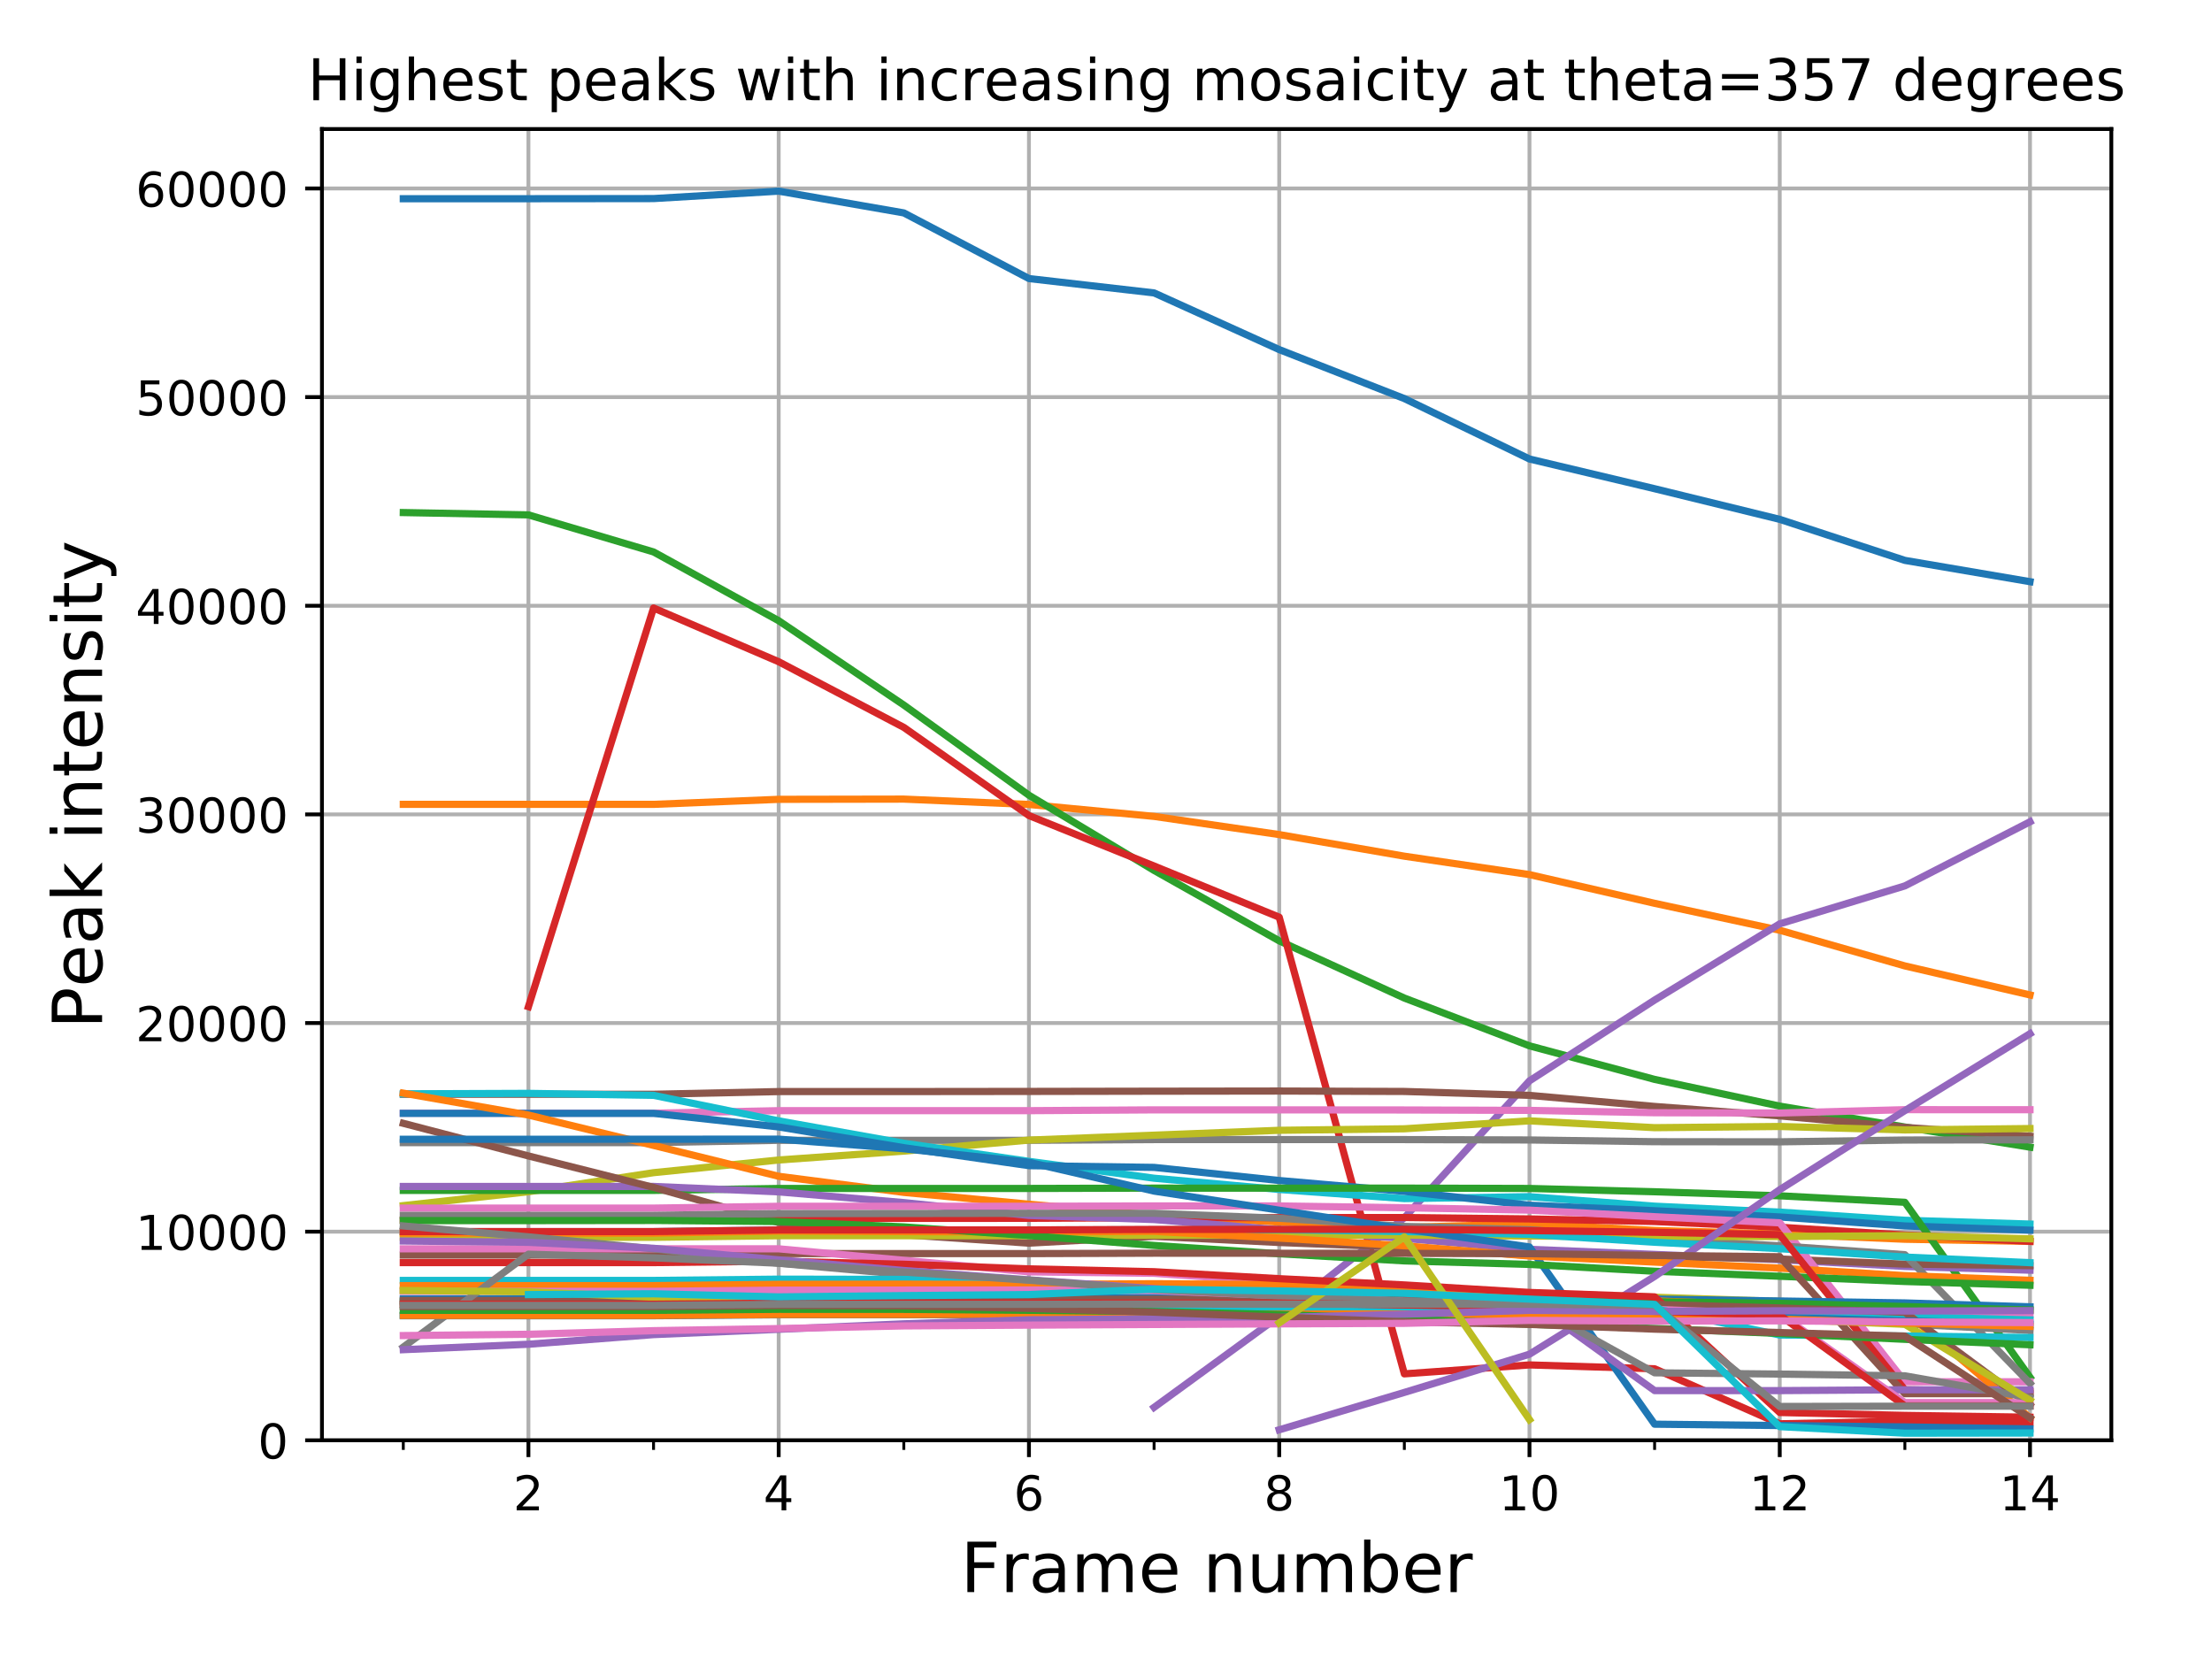 <?xml version="1.0" encoding="utf-8" standalone="no"?>
<!DOCTYPE svg PUBLIC "-//W3C//DTD SVG 1.1//EN"
  "http://www.w3.org/Graphics/SVG/1.1/DTD/svg11.dtd">
<!-- Created with matplotlib (https://matplotlib.org/) -->
<svg height="345.6pt" version="1.1" viewBox="0 0 460.8 345.6" width="460.8pt" xmlns="http://www.w3.org/2000/svg" xmlns:xlink="http://www.w3.org/1999/xlink">
 <defs>
  <style type="text/css">
*{stroke-linecap:butt;stroke-linejoin:round;}
  </style>
 </defs>
 <g id="figure_1">
  <g id="patch_1">
   <path d="M 0 345.6 
L 460.8 345.6 
L 460.8 0 
L 0 0 
z
" style="fill:#ffffff;"/>
  </g>
  <g id="axes_1">
   <g id="patch_2">
    <path d="M 67.07 300.04 
L 439.83 300.04 
L 439.83 26.88 
L 67.07 26.88 
z
" style="fill:#ffffff;"/>
   </g>
   <g id="matplotlib.axis_1">
    <g id="xtick_1">
     <g id="line2d_1">
      <path clip-path="url(#p39a00919a1)" d="M 110.081 300.04 
L 110.081 26.88 
" style="fill:none;stroke:#b0b0b0;stroke-linecap:square;stroke-width:0.8;"/>
     </g>
     <g id="line2d_2">
      <defs>
       <path d="M 0 0 
L 0 3.5 
" id="m966af8343e" style="stroke:#000000;stroke-width:0.8;"/>
      </defs>
      <g>
       <use style="stroke:#000000;stroke-width:0.8;" x="110.081" xlink:href="#m966af8343e" y="300.04"/>
      </g>
     </g>
     <g id="text_1">
      <!-- 2 -->
      <defs>
       <path d="M 19.188 8.297 
L 53.609 8.297 
L 53.609 0 
L 7.328 0 
L 7.328 8.297 
Q 12.938 14.109 22.625 23.891 
Q 32.328 33.688 34.812 36.531 
Q 39.547 41.844 41.422 45.531 
Q 43.312 49.219 43.312 52.781 
Q 43.312 58.594 39.234 62.25 
Q 35.156 65.922 28.609 65.922 
Q 23.969 65.922 18.812 64.312 
Q 13.672 62.703 7.812 59.422 
L 7.812 69.391 
Q 13.766 71.781 18.938 73 
Q 24.125 74.219 28.422 74.219 
Q 39.75 74.219 46.484 68.547 
Q 53.219 62.891 53.219 53.422 
Q 53.219 48.922 51.531 44.891 
Q 49.859 40.875 45.406 35.406 
Q 44.188 33.984 37.641 27.219 
Q 31.109 20.453 19.188 8.297 
z
" id="DejaVuSans-50"/>
      </defs>
      <g transform="translate(106.9 314.638)scale(0.1 -0.1)">
       <use xlink:href="#DejaVuSans-50"/>
      </g>
     </g>
    </g>
    <g id="xtick_2">
     <g id="line2d_3">
      <path clip-path="url(#p39a00919a1)" d="M 162.215 300.04 
L 162.215 26.88 
" style="fill:none;stroke:#b0b0b0;stroke-linecap:square;stroke-width:0.8;"/>
     </g>
     <g id="line2d_4">
      <g>
       <use style="stroke:#000000;stroke-width:0.8;" x="162.215" xlink:href="#m966af8343e" y="300.04"/>
      </g>
     </g>
     <g id="text_2">
      <!-- 4 -->
      <defs>
       <path d="M 37.797 64.312 
L 12.891 25.391 
L 37.797 25.391 
z
M 35.203 72.906 
L 47.609 72.906 
L 47.609 25.391 
L 58.016 25.391 
L 58.016 17.188 
L 47.609 17.188 
L 47.609 0 
L 37.797 0 
L 37.797 17.188 
L 4.891 17.188 
L 4.891 26.703 
z
" id="DejaVuSans-52"/>
      </defs>
      <g transform="translate(159.034 314.638)scale(0.1 -0.1)">
       <use xlink:href="#DejaVuSans-52"/>
      </g>
     </g>
    </g>
    <g id="xtick_3">
     <g id="line2d_5">
      <path clip-path="url(#p39a00919a1)" d="M 214.349 300.04 
L 214.349 26.88 
" style="fill:none;stroke:#b0b0b0;stroke-linecap:square;stroke-width:0.8;"/>
     </g>
     <g id="line2d_6">
      <g>
       <use style="stroke:#000000;stroke-width:0.8;" x="214.349" xlink:href="#m966af8343e" y="300.04"/>
      </g>
     </g>
     <g id="text_3">
      <!-- 6 -->
      <defs>
       <path d="M 33.016 40.375 
Q 26.375 40.375 22.484 35.828 
Q 18.609 31.297 18.609 23.391 
Q 18.609 15.531 22.484 10.953 
Q 26.375 6.391 33.016 6.391 
Q 39.656 6.391 43.531 10.953 
Q 47.406 15.531 47.406 23.391 
Q 47.406 31.297 43.531 35.828 
Q 39.656 40.375 33.016 40.375 
z
M 52.594 71.297 
L 52.594 62.312 
Q 48.875 64.062 45.094 64.984 
Q 41.312 65.922 37.594 65.922 
Q 27.828 65.922 22.672 59.328 
Q 17.531 52.734 16.797 39.406 
Q 19.672 43.656 24.016 45.922 
Q 28.375 48.188 33.594 48.188 
Q 44.578 48.188 50.953 41.516 
Q 57.328 34.859 57.328 23.391 
Q 57.328 12.156 50.688 5.359 
Q 44.047 -1.422 33.016 -1.422 
Q 20.359 -1.422 13.672 8.266 
Q 6.984 17.969 6.984 36.375 
Q 6.984 53.656 15.188 63.938 
Q 23.391 74.219 37.203 74.219 
Q 40.922 74.219 44.703 73.484 
Q 48.484 72.75 52.594 71.297 
z
" id="DejaVuSans-54"/>
      </defs>
      <g transform="translate(211.168 314.638)scale(0.1 -0.1)">
       <use xlink:href="#DejaVuSans-54"/>
      </g>
     </g>
    </g>
    <g id="xtick_4">
     <g id="line2d_7">
      <path clip-path="url(#p39a00919a1)" d="M 266.484 300.04 
L 266.484 26.88 
" style="fill:none;stroke:#b0b0b0;stroke-linecap:square;stroke-width:0.8;"/>
     </g>
     <g id="line2d_8">
      <g>
       <use style="stroke:#000000;stroke-width:0.8;" x="266.484" xlink:href="#m966af8343e" y="300.04"/>
      </g>
     </g>
     <g id="text_4">
      <!-- 8 -->
      <defs>
       <path d="M 31.781 34.625 
Q 24.75 34.625 20.719 30.859 
Q 16.703 27.094 16.703 20.516 
Q 16.703 13.922 20.719 10.156 
Q 24.75 6.391 31.781 6.391 
Q 38.812 6.391 42.859 10.172 
Q 46.922 13.969 46.922 20.516 
Q 46.922 27.094 42.891 30.859 
Q 38.875 34.625 31.781 34.625 
z
M 21.922 38.812 
Q 15.578 40.375 12.031 44.719 
Q 8.5 49.078 8.5 55.328 
Q 8.5 64.062 14.719 69.141 
Q 20.953 74.219 31.781 74.219 
Q 42.672 74.219 48.875 69.141 
Q 55.078 64.062 55.078 55.328 
Q 55.078 49.078 51.531 44.719 
Q 48 40.375 41.703 38.812 
Q 48.828 37.156 52.797 32.312 
Q 56.781 27.484 56.781 20.516 
Q 56.781 9.906 50.312 4.234 
Q 43.844 -1.422 31.781 -1.422 
Q 19.734 -1.422 13.25 4.234 
Q 6.781 9.906 6.781 20.516 
Q 6.781 27.484 10.781 32.312 
Q 14.797 37.156 21.922 38.812 
z
M 18.312 54.391 
Q 18.312 48.734 21.844 45.562 
Q 25.391 42.391 31.781 42.391 
Q 38.141 42.391 41.719 45.562 
Q 45.312 48.734 45.312 54.391 
Q 45.312 60.062 41.719 63.234 
Q 38.141 66.406 31.781 66.406 
Q 25.391 66.406 21.844 63.234 
Q 18.312 60.062 18.312 54.391 
z
" id="DejaVuSans-56"/>
      </defs>
      <g transform="translate(263.302 314.638)scale(0.1 -0.1)">
       <use xlink:href="#DejaVuSans-56"/>
      </g>
     </g>
    </g>
    <g id="xtick_5">
     <g id="line2d_9">
      <path clip-path="url(#p39a00919a1)" d="M 318.618 300.04 
L 318.618 26.88 
" style="fill:none;stroke:#b0b0b0;stroke-linecap:square;stroke-width:0.8;"/>
     </g>
     <g id="line2d_10">
      <g>
       <use style="stroke:#000000;stroke-width:0.8;" x="318.618" xlink:href="#m966af8343e" y="300.04"/>
      </g>
     </g>
     <g id="text_5">
      <!-- 10 -->
      <defs>
       <path d="M 12.406 8.297 
L 28.516 8.297 
L 28.516 63.922 
L 10.984 60.406 
L 10.984 69.391 
L 28.422 72.906 
L 38.281 72.906 
L 38.281 8.297 
L 54.391 8.297 
L 54.391 0 
L 12.406 0 
z
" id="DejaVuSans-49"/>
       <path d="M 31.781 66.406 
Q 24.172 66.406 20.328 58.906 
Q 16.5 51.422 16.5 36.375 
Q 16.5 21.391 20.328 13.891 
Q 24.172 6.391 31.781 6.391 
Q 39.453 6.391 43.281 13.891 
Q 47.125 21.391 47.125 36.375 
Q 47.125 51.422 43.281 58.906 
Q 39.453 66.406 31.781 66.406 
z
M 31.781 74.219 
Q 44.047 74.219 50.516 64.516 
Q 56.984 54.828 56.984 36.375 
Q 56.984 17.969 50.516 8.266 
Q 44.047 -1.422 31.781 -1.422 
Q 19.531 -1.422 13.062 8.266 
Q 6.594 17.969 6.594 36.375 
Q 6.594 54.828 13.062 64.516 
Q 19.531 74.219 31.781 74.219 
z
" id="DejaVuSans-48"/>
      </defs>
      <g transform="translate(312.255 314.638)scale(0.1 -0.1)">
       <use xlink:href="#DejaVuSans-49"/>
       <use x="63.623" xlink:href="#DejaVuSans-48"/>
      </g>
     </g>
    </g>
    <g id="xtick_6">
     <g id="line2d_11">
      <path clip-path="url(#p39a00919a1)" d="M 370.752 300.04 
L 370.752 26.88 
" style="fill:none;stroke:#b0b0b0;stroke-linecap:square;stroke-width:0.8;"/>
     </g>
     <g id="line2d_12">
      <g>
       <use style="stroke:#000000;stroke-width:0.8;" x="370.752" xlink:href="#m966af8343e" y="300.04"/>
      </g>
     </g>
     <g id="text_6">
      <!-- 12 -->
      <g transform="translate(364.39 314.638)scale(0.1 -0.1)">
       <use xlink:href="#DejaVuSans-49"/>
       <use x="63.623" xlink:href="#DejaVuSans-50"/>
      </g>
     </g>
    </g>
    <g id="xtick_7">
     <g id="line2d_13">
      <path clip-path="url(#p39a00919a1)" d="M 422.886 300.04 
L 422.886 26.88 
" style="fill:none;stroke:#b0b0b0;stroke-linecap:square;stroke-width:0.8;"/>
     </g>
     <g id="line2d_14">
      <g>
       <use style="stroke:#000000;stroke-width:0.8;" x="422.886" xlink:href="#m966af8343e" y="300.04"/>
      </g>
     </g>
     <g id="text_7">
      <!-- 14 -->
      <g transform="translate(416.524 314.638)scale(0.1 -0.1)">
       <use xlink:href="#DejaVuSans-49"/>
       <use x="63.623" xlink:href="#DejaVuSans-52"/>
      </g>
     </g>
    </g>
    <g id="xtick_8">
     <g id="line2d_15">
      <defs>
       <path d="M 0 0 
L 0 2 
" id="m30829be0df" style="stroke:#000000;stroke-width:0.6;"/>
      </defs>
      <g>
       <use style="stroke:#000000;stroke-width:0.6;" x="84.014" xlink:href="#m30829be0df" y="300.04"/>
      </g>
     </g>
    </g>
    <g id="xtick_9">
     <g id="line2d_16">
      <g>
       <use style="stroke:#000000;stroke-width:0.6;" x="136.148" xlink:href="#m30829be0df" y="300.04"/>
      </g>
     </g>
    </g>
    <g id="xtick_10">
     <g id="line2d_17">
      <g>
       <use style="stroke:#000000;stroke-width:0.6;" x="188.282" xlink:href="#m30829be0df" y="300.04"/>
      </g>
     </g>
    </g>
    <g id="xtick_11">
     <g id="line2d_18">
      <g>
       <use style="stroke:#000000;stroke-width:0.6;" x="240.416" xlink:href="#m30829be0df" y="300.04"/>
      </g>
     </g>
    </g>
    <g id="xtick_12">
     <g id="line2d_19">
      <g>
       <use style="stroke:#000000;stroke-width:0.6;" x="292.551" xlink:href="#m30829be0df" y="300.04"/>
      </g>
     </g>
    </g>
    <g id="xtick_13">
     <g id="line2d_20">
      <g>
       <use style="stroke:#000000;stroke-width:0.6;" x="344.685" xlink:href="#m30829be0df" y="300.04"/>
      </g>
     </g>
    </g>
    <g id="xtick_14">
     <g id="line2d_21">
      <g>
       <use style="stroke:#000000;stroke-width:0.6;" x="396.819" xlink:href="#m30829be0df" y="300.04"/>
      </g>
     </g>
    </g>
    <g id="text_8">
     <!-- Frame number -->
     <defs>
      <path d="M 9.812 72.906 
L 51.703 72.906 
L 51.703 64.594 
L 19.672 64.594 
L 19.672 43.109 
L 48.578 43.109 
L 48.578 34.812 
L 19.672 34.812 
L 19.672 0 
L 9.812 0 
z
" id="DejaVuSans-70"/>
      <path d="M 41.109 46.297 
Q 39.594 47.172 37.812 47.578 
Q 36.031 48 33.891 48 
Q 26.266 48 22.188 43.047 
Q 18.109 38.094 18.109 28.812 
L 18.109 0 
L 9.078 0 
L 9.078 54.688 
L 18.109 54.688 
L 18.109 46.188 
Q 20.953 51.172 25.484 53.578 
Q 30.031 56 36.531 56 
Q 37.453 56 38.578 55.875 
Q 39.703 55.766 41.062 55.516 
z
" id="DejaVuSans-114"/>
      <path d="M 34.281 27.484 
Q 23.391 27.484 19.188 25 
Q 14.984 22.516 14.984 16.5 
Q 14.984 11.719 18.141 8.906 
Q 21.297 6.109 26.703 6.109 
Q 34.188 6.109 38.703 11.406 
Q 43.219 16.703 43.219 25.484 
L 43.219 27.484 
z
M 52.203 31.203 
L 52.203 0 
L 43.219 0 
L 43.219 8.297 
Q 40.141 3.328 35.547 0.953 
Q 30.953 -1.422 24.312 -1.422 
Q 15.922 -1.422 10.953 3.297 
Q 6 8.016 6 15.922 
Q 6 25.141 12.172 29.828 
Q 18.359 34.516 30.609 34.516 
L 43.219 34.516 
L 43.219 35.406 
Q 43.219 41.609 39.141 45 
Q 35.062 48.391 27.688 48.391 
Q 23 48.391 18.547 47.266 
Q 14.109 46.141 10.016 43.891 
L 10.016 52.203 
Q 14.938 54.109 19.578 55.047 
Q 24.219 56 28.609 56 
Q 40.484 56 46.344 49.844 
Q 52.203 43.703 52.203 31.203 
z
" id="DejaVuSans-97"/>
      <path d="M 52 44.188 
Q 55.375 50.25 60.062 53.125 
Q 64.75 56 71.094 56 
Q 79.641 56 84.281 50.016 
Q 88.922 44.047 88.922 33.016 
L 88.922 0 
L 79.891 0 
L 79.891 32.719 
Q 79.891 40.578 77.094 44.375 
Q 74.312 48.188 68.609 48.188 
Q 61.625 48.188 57.562 43.547 
Q 53.516 38.922 53.516 30.906 
L 53.516 0 
L 44.484 0 
L 44.484 32.719 
Q 44.484 40.625 41.703 44.406 
Q 38.922 48.188 33.109 48.188 
Q 26.219 48.188 22.156 43.531 
Q 18.109 38.875 18.109 30.906 
L 18.109 0 
L 9.078 0 
L 9.078 54.688 
L 18.109 54.688 
L 18.109 46.188 
Q 21.188 51.219 25.484 53.609 
Q 29.781 56 35.688 56 
Q 41.656 56 45.828 52.969 
Q 50 49.953 52 44.188 
z
" id="DejaVuSans-109"/>
      <path d="M 56.203 29.594 
L 56.203 25.203 
L 14.891 25.203 
Q 15.484 15.922 20.484 11.062 
Q 25.484 6.203 34.422 6.203 
Q 39.594 6.203 44.453 7.469 
Q 49.312 8.734 54.109 11.281 
L 54.109 2.781 
Q 49.266 0.734 44.188 -0.344 
Q 39.109 -1.422 33.891 -1.422 
Q 20.797 -1.422 13.156 6.188 
Q 5.516 13.812 5.516 26.812 
Q 5.516 40.234 12.766 48.109 
Q 20.016 56 32.328 56 
Q 43.359 56 49.781 48.891 
Q 56.203 41.797 56.203 29.594 
z
M 47.219 32.234 
Q 47.125 39.594 43.094 43.984 
Q 39.062 48.391 32.422 48.391 
Q 24.906 48.391 20.391 44.141 
Q 15.875 39.891 15.188 32.172 
z
" id="DejaVuSans-101"/>
      <path id="DejaVuSans-32"/>
      <path d="M 54.891 33.016 
L 54.891 0 
L 45.906 0 
L 45.906 32.719 
Q 45.906 40.484 42.875 44.328 
Q 39.844 48.188 33.797 48.188 
Q 26.516 48.188 22.312 43.547 
Q 18.109 38.922 18.109 30.906 
L 18.109 0 
L 9.078 0 
L 9.078 54.688 
L 18.109 54.688 
L 18.109 46.188 
Q 21.344 51.125 25.703 53.562 
Q 30.078 56 35.797 56 
Q 45.219 56 50.047 50.172 
Q 54.891 44.344 54.891 33.016 
z
" id="DejaVuSans-110"/>
      <path d="M 8.5 21.578 
L 8.5 54.688 
L 17.484 54.688 
L 17.484 21.922 
Q 17.484 14.156 20.5 10.266 
Q 23.531 6.391 29.594 6.391 
Q 36.859 6.391 41.078 11.031 
Q 45.312 15.672 45.312 23.688 
L 45.312 54.688 
L 54.297 54.688 
L 54.297 0 
L 45.312 0 
L 45.312 8.406 
Q 42.047 3.422 37.719 1 
Q 33.406 -1.422 27.688 -1.422 
Q 18.266 -1.422 13.375 4.438 
Q 8.5 10.297 8.5 21.578 
z
M 31.109 56 
z
" id="DejaVuSans-117"/>
      <path d="M 48.688 27.297 
Q 48.688 37.203 44.609 42.844 
Q 40.531 48.484 33.406 48.484 
Q 26.266 48.484 22.188 42.844 
Q 18.109 37.203 18.109 27.297 
Q 18.109 17.391 22.188 11.75 
Q 26.266 6.109 33.406 6.109 
Q 40.531 6.109 44.609 11.75 
Q 48.688 17.391 48.688 27.297 
z
M 18.109 46.391 
Q 20.953 51.266 25.266 53.625 
Q 29.594 56 35.594 56 
Q 45.562 56 51.781 48.094 
Q 58.016 40.188 58.016 27.297 
Q 58.016 14.406 51.781 6.484 
Q 45.562 -1.422 35.594 -1.422 
Q 29.594 -1.422 25.266 0.953 
Q 20.953 3.328 18.109 8.203 
L 18.109 0 
L 9.078 0 
L 9.078 75.984 
L 18.109 75.984 
z
" id="DejaVuSans-98"/>
     </defs>
     <g transform="translate(200.113 331.66)scale(0.144 -0.144)">
      <use xlink:href="#DejaVuSans-70"/>
      <use x="57.41" xlink:href="#DejaVuSans-114"/>
      <use x="98.523" xlink:href="#DejaVuSans-97"/>
      <use x="159.803" xlink:href="#DejaVuSans-109"/>
      <use x="257.215" xlink:href="#DejaVuSans-101"/>
      <use x="318.738" xlink:href="#DejaVuSans-32"/>
      <use x="350.525" xlink:href="#DejaVuSans-110"/>
      <use x="413.904" xlink:href="#DejaVuSans-117"/>
      <use x="477.283" xlink:href="#DejaVuSans-109"/>
      <use x="574.695" xlink:href="#DejaVuSans-98"/>
      <use x="638.172" xlink:href="#DejaVuSans-101"/>
      <use x="699.695" xlink:href="#DejaVuSans-114"/>
     </g>
    </g>
   </g>
   <g id="matplotlib.axis_2">
    <g id="ytick_1">
     <g id="line2d_22">
      <path clip-path="url(#p39a00919a1)" d="M 67.07 300.04 
L 439.83 300.04 
" style="fill:none;stroke:#b0b0b0;stroke-linecap:square;stroke-width:0.8;"/>
     </g>
     <g id="line2d_23">
      <defs>
       <path d="M 0 0 
L -3.5 0 
" id="ma4b68a6552" style="stroke:#000000;stroke-width:0.8;"/>
      </defs>
      <g>
       <use style="stroke:#000000;stroke-width:0.8;" x="67.07" xlink:href="#ma4b68a6552" y="300.04"/>
      </g>
     </g>
     <g id="text_9">
      <!-- 0 -->
      <g transform="translate(53.708 303.839)scale(0.1 -0.1)">
       <use xlink:href="#DejaVuSans-48"/>
      </g>
     </g>
    </g>
    <g id="ytick_2">
     <g id="line2d_24">
      <path clip-path="url(#p39a00919a1)" d="M 67.07 256.577 
L 439.83 256.577 
" style="fill:none;stroke:#b0b0b0;stroke-linecap:square;stroke-width:0.8;"/>
     </g>
     <g id="line2d_25">
      <g>
       <use style="stroke:#000000;stroke-width:0.8;" x="67.07" xlink:href="#ma4b68a6552" y="256.577"/>
      </g>
     </g>
     <g id="text_10">
      <!-- 10000 -->
      <g transform="translate(28.258 260.376)scale(0.1 -0.1)">
       <use xlink:href="#DejaVuSans-49"/>
       <use x="63.623" xlink:href="#DejaVuSans-48"/>
       <use x="127.246" xlink:href="#DejaVuSans-48"/>
       <use x="190.869" xlink:href="#DejaVuSans-48"/>
       <use x="254.492" xlink:href="#DejaVuSans-48"/>
      </g>
     </g>
    </g>
    <g id="ytick_3">
     <g id="line2d_26">
      <path clip-path="url(#p39a00919a1)" d="M 67.07 213.114 
L 439.83 213.114 
" style="fill:none;stroke:#b0b0b0;stroke-linecap:square;stroke-width:0.8;"/>
     </g>
     <g id="line2d_27">
      <g>
       <use style="stroke:#000000;stroke-width:0.8;" x="67.07" xlink:href="#ma4b68a6552" y="213.114"/>
      </g>
     </g>
     <g id="text_11">
      <!-- 20000 -->
      <g transform="translate(28.258 216.913)scale(0.1 -0.1)">
       <use xlink:href="#DejaVuSans-50"/>
       <use x="63.623" xlink:href="#DejaVuSans-48"/>
       <use x="127.246" xlink:href="#DejaVuSans-48"/>
       <use x="190.869" xlink:href="#DejaVuSans-48"/>
       <use x="254.492" xlink:href="#DejaVuSans-48"/>
      </g>
     </g>
    </g>
    <g id="ytick_4">
     <g id="line2d_28">
      <path clip-path="url(#p39a00919a1)" d="M 67.07 169.651 
L 439.83 169.651 
" style="fill:none;stroke:#b0b0b0;stroke-linecap:square;stroke-width:0.8;"/>
     </g>
     <g id="line2d_29">
      <g>
       <use style="stroke:#000000;stroke-width:0.8;" x="67.07" xlink:href="#ma4b68a6552" y="169.651"/>
      </g>
     </g>
     <g id="text_12">
      <!-- 30000 -->
      <defs>
       <path d="M 40.578 39.312 
Q 47.656 37.797 51.625 33 
Q 55.609 28.219 55.609 21.188 
Q 55.609 10.406 48.188 4.484 
Q 40.766 -1.422 27.094 -1.422 
Q 22.516 -1.422 17.656 -0.516 
Q 12.797 0.391 7.625 2.203 
L 7.625 11.719 
Q 11.719 9.328 16.594 8.109 
Q 21.484 6.891 26.812 6.891 
Q 36.078 6.891 40.938 10.547 
Q 45.797 14.203 45.797 21.188 
Q 45.797 27.641 41.281 31.266 
Q 36.766 34.906 28.719 34.906 
L 20.219 34.906 
L 20.219 43.016 
L 29.109 43.016 
Q 36.375 43.016 40.234 45.922 
Q 44.094 48.828 44.094 54.297 
Q 44.094 59.906 40.109 62.906 
Q 36.141 65.922 28.719 65.922 
Q 24.656 65.922 20.016 65.031 
Q 15.375 64.156 9.812 62.312 
L 9.812 71.094 
Q 15.438 72.656 20.344 73.438 
Q 25.25 74.219 29.594 74.219 
Q 40.828 74.219 47.359 69.109 
Q 53.906 64.016 53.906 55.328 
Q 53.906 49.266 50.438 45.094 
Q 46.969 40.922 40.578 39.312 
z
" id="DejaVuSans-51"/>
      </defs>
      <g transform="translate(28.258 173.45)scale(0.1 -0.1)">
       <use xlink:href="#DejaVuSans-51"/>
       <use x="63.623" xlink:href="#DejaVuSans-48"/>
       <use x="127.246" xlink:href="#DejaVuSans-48"/>
       <use x="190.869" xlink:href="#DejaVuSans-48"/>
       <use x="254.492" xlink:href="#DejaVuSans-48"/>
      </g>
     </g>
    </g>
    <g id="ytick_5">
     <g id="line2d_30">
      <path clip-path="url(#p39a00919a1)" d="M 67.07 126.187 
L 439.83 126.187 
" style="fill:none;stroke:#b0b0b0;stroke-linecap:square;stroke-width:0.8;"/>
     </g>
     <g id="line2d_31">
      <g>
       <use style="stroke:#000000;stroke-width:0.8;" x="67.07" xlink:href="#ma4b68a6552" y="126.187"/>
      </g>
     </g>
     <g id="text_13">
      <!-- 40000 -->
      <g transform="translate(28.258 129.987)scale(0.1 -0.1)">
       <use xlink:href="#DejaVuSans-52"/>
       <use x="63.623" xlink:href="#DejaVuSans-48"/>
       <use x="127.246" xlink:href="#DejaVuSans-48"/>
       <use x="190.869" xlink:href="#DejaVuSans-48"/>
       <use x="254.492" xlink:href="#DejaVuSans-48"/>
      </g>
     </g>
    </g>
    <g id="ytick_6">
     <g id="line2d_32">
      <path clip-path="url(#p39a00919a1)" d="M 67.07 82.724 
L 439.83 82.724 
" style="fill:none;stroke:#b0b0b0;stroke-linecap:square;stroke-width:0.8;"/>
     </g>
     <g id="line2d_33">
      <g>
       <use style="stroke:#000000;stroke-width:0.8;" x="67.07" xlink:href="#ma4b68a6552" y="82.724"/>
      </g>
     </g>
     <g id="text_14">
      <!-- 50000 -->
      <defs>
       <path d="M 10.797 72.906 
L 49.516 72.906 
L 49.516 64.594 
L 19.828 64.594 
L 19.828 46.734 
Q 21.969 47.469 24.109 47.828 
Q 26.266 48.188 28.422 48.188 
Q 40.625 48.188 47.75 41.5 
Q 54.891 34.812 54.891 23.391 
Q 54.891 11.625 47.562 5.094 
Q 40.234 -1.422 26.906 -1.422 
Q 22.312 -1.422 17.547 -0.641 
Q 12.797 0.141 7.719 1.703 
L 7.719 11.625 
Q 12.109 9.234 16.797 8.062 
Q 21.484 6.891 26.703 6.891 
Q 35.156 6.891 40.078 11.328 
Q 45.016 15.766 45.016 23.391 
Q 45.016 31 40.078 35.438 
Q 35.156 39.891 26.703 39.891 
Q 22.75 39.891 18.812 39.016 
Q 14.891 38.141 10.797 36.281 
z
" id="DejaVuSans-53"/>
      </defs>
      <g transform="translate(28.258 86.523)scale(0.1 -0.1)">
       <use xlink:href="#DejaVuSans-53"/>
       <use x="63.623" xlink:href="#DejaVuSans-48"/>
       <use x="127.246" xlink:href="#DejaVuSans-48"/>
       <use x="190.869" xlink:href="#DejaVuSans-48"/>
       <use x="254.492" xlink:href="#DejaVuSans-48"/>
      </g>
     </g>
    </g>
    <g id="ytick_7">
     <g id="line2d_34">
      <path clip-path="url(#p39a00919a1)" d="M 67.07 39.261 
L 439.83 39.261 
" style="fill:none;stroke:#b0b0b0;stroke-linecap:square;stroke-width:0.8;"/>
     </g>
     <g id="line2d_35">
      <g>
       <use style="stroke:#000000;stroke-width:0.8;" x="67.07" xlink:href="#ma4b68a6552" y="39.261"/>
      </g>
     </g>
     <g id="text_15">
      <!-- 60000 -->
      <g transform="translate(28.258 43.06)scale(0.1 -0.1)">
       <use xlink:href="#DejaVuSans-54"/>
       <use x="63.623" xlink:href="#DejaVuSans-48"/>
       <use x="127.246" xlink:href="#DejaVuSans-48"/>
       <use x="190.869" xlink:href="#DejaVuSans-48"/>
       <use x="254.492" xlink:href="#DejaVuSans-48"/>
      </g>
     </g>
    </g>
    <g id="text_16">
     <!-- Peak intensity -->
     <defs>
      <path d="M 19.672 64.797 
L 19.672 37.406 
L 32.078 37.406 
Q 38.969 37.406 42.719 40.969 
Q 46.484 44.531 46.484 51.125 
Q 46.484 57.672 42.719 61.234 
Q 38.969 64.797 32.078 64.797 
z
M 9.812 72.906 
L 32.078 72.906 
Q 44.344 72.906 50.609 67.359 
Q 56.891 61.812 56.891 51.125 
Q 56.891 40.328 50.609 34.812 
Q 44.344 29.297 32.078 29.297 
L 19.672 29.297 
L 19.672 0 
L 9.812 0 
z
" id="DejaVuSans-80"/>
      <path d="M 9.078 75.984 
L 18.109 75.984 
L 18.109 31.109 
L 44.922 54.688 
L 56.391 54.688 
L 27.391 29.109 
L 57.625 0 
L 45.906 0 
L 18.109 26.703 
L 18.109 0 
L 9.078 0 
z
" id="DejaVuSans-107"/>
      <path d="M 9.422 54.688 
L 18.406 54.688 
L 18.406 0 
L 9.422 0 
z
M 9.422 75.984 
L 18.406 75.984 
L 18.406 64.594 
L 9.422 64.594 
z
" id="DejaVuSans-105"/>
      <path d="M 18.312 70.219 
L 18.312 54.688 
L 36.812 54.688 
L 36.812 47.703 
L 18.312 47.703 
L 18.312 18.016 
Q 18.312 11.328 20.141 9.422 
Q 21.969 7.516 27.594 7.516 
L 36.812 7.516 
L 36.812 0 
L 27.594 0 
Q 17.188 0 13.234 3.875 
Q 9.281 7.766 9.281 18.016 
L 9.281 47.703 
L 2.688 47.703 
L 2.688 54.688 
L 9.281 54.688 
L 9.281 70.219 
z
" id="DejaVuSans-116"/>
      <path d="M 44.281 53.078 
L 44.281 44.578 
Q 40.484 46.531 36.375 47.5 
Q 32.281 48.484 27.875 48.484 
Q 21.188 48.484 17.844 46.438 
Q 14.5 44.391 14.5 40.281 
Q 14.5 37.156 16.891 35.375 
Q 19.281 33.594 26.516 31.984 
L 29.594 31.297 
Q 39.156 29.25 43.188 25.516 
Q 47.219 21.781 47.219 15.094 
Q 47.219 7.469 41.188 3.016 
Q 35.156 -1.422 24.609 -1.422 
Q 20.219 -1.422 15.453 -0.562 
Q 10.688 0.297 5.422 2 
L 5.422 11.281 
Q 10.406 8.688 15.234 7.391 
Q 20.062 6.109 24.812 6.109 
Q 31.156 6.109 34.562 8.281 
Q 37.984 10.453 37.984 14.406 
Q 37.984 18.062 35.516 20.016 
Q 33.062 21.969 24.703 23.781 
L 21.578 24.516 
Q 13.234 26.266 9.516 29.906 
Q 5.812 33.547 5.812 39.891 
Q 5.812 47.609 11.281 51.797 
Q 16.75 56 26.812 56 
Q 31.781 56 36.172 55.266 
Q 40.578 54.547 44.281 53.078 
z
" id="DejaVuSans-115"/>
      <path d="M 32.172 -5.078 
Q 28.375 -14.844 24.75 -17.812 
Q 21.141 -20.797 15.094 -20.797 
L 7.906 -20.797 
L 7.906 -13.281 
L 13.188 -13.281 
Q 16.891 -13.281 18.938 -11.516 
Q 21 -9.766 23.484 -3.219 
L 25.094 0.875 
L 2.984 54.688 
L 12.5 54.688 
L 29.594 11.922 
L 46.688 54.688 
L 56.203 54.688 
z
" id="DejaVuSans-121"/>
     </defs>
     <g transform="translate(21.263 214.312)rotate(-90)scale(0.144 -0.144)">
      <use xlink:href="#DejaVuSans-80"/>
      <use x="60.256" xlink:href="#DejaVuSans-101"/>
      <use x="121.779" xlink:href="#DejaVuSans-97"/>
      <use x="183.059" xlink:href="#DejaVuSans-107"/>
      <use x="240.969" xlink:href="#DejaVuSans-32"/>
      <use x="272.756" xlink:href="#DejaVuSans-105"/>
      <use x="300.539" xlink:href="#DejaVuSans-110"/>
      <use x="363.918" xlink:href="#DejaVuSans-116"/>
      <use x="403.127" xlink:href="#DejaVuSans-101"/>
      <use x="464.65" xlink:href="#DejaVuSans-110"/>
      <use x="528.029" xlink:href="#DejaVuSans-115"/>
      <use x="580.129" xlink:href="#DejaVuSans-105"/>
      <use x="607.912" xlink:href="#DejaVuSans-116"/>
      <use x="647.121" xlink:href="#DejaVuSans-121"/>
     </g>
    </g>
   </g>
   <g id="line2d_36">
    <path clip-path="url(#p39a00919a1)" d="M 84.014 41.394 
L 110.081 41.394 
L 136.148 41.366 
L 162.215 39.817 
L 188.282 44.353 
L 214.349 58.029 
L 240.416 61.019 
L 266.484 72.826 
L 292.551 83.031 
L 318.618 95.618 
L 344.685 101.808 
L 370.752 108.188 
L 396.819 116.737 
L 422.886 121.176 
" style="fill:none;stroke:#1f77b4;stroke-linecap:square;stroke-width:1.5;"/>
   </g>
   <g id="line2d_37">
    <path clip-path="url(#p39a00919a1)" d="M 84.014 167.561 
L 110.081 167.561 
L 136.148 167.561 
L 162.215 166.516 
L 188.282 166.469 
L 214.349 167.585 
L 240.416 170.07 
L 266.484 173.858 
L 292.551 178.36 
L 318.618 182.196 
L 344.685 188.176 
L 370.752 193.788 
L 396.819 201.218 
L 422.886 207.269 
" style="fill:none;stroke:#ff7f0e;stroke-linecap:square;stroke-width:1.5;"/>
   </g>
   <g id="line2d_38">
    <path clip-path="url(#p39a00919a1)" d="M 84.014 106.775 
L 110.081 107.259 
L 136.148 114.98 
L 162.215 129.309 
L 188.282 146.874 
L 214.349 165.665 
L 240.416 181.326 
L 266.484 195.997 
L 292.551 207.915 
L 318.618 217.869 
L 344.685 224.859 
L 370.752 230.426 
L 396.819 234.781 
L 422.886 238.977 
" style="fill:none;stroke:#2ca02c;stroke-linecap:square;stroke-width:1.5;"/>
   </g>
   <g id="line2d_39">
    <path clip-path="url(#p39a00919a1)" d="M 110.081 209.706 
L 136.148 126.656 
L 162.215 137.849 
L 188.282 151.529 
L 214.349 169.896 
L 240.416 180.406 
L 266.484 191.065 
L 292.551 286.199 
L 318.618 284.338 
L 344.685 285.14 
L 370.752 296.603 
L 396.819 296.059 
L 422.886 296.262 
" style="fill:none;stroke:#d62728;stroke-linecap:square;stroke-width:1.5;"/>
   </g>
   <g id="line2d_40">
    <path clip-path="url(#p39a00919a1)" d="M 240.416 293.18 
L 266.484 274.184 
L 292.551 253.694 
L 318.618 225.159 
L 344.685 208.33 
L 370.752 192.45 
L 396.819 184.549 
L 422.886 171.192 
" style="fill:none;stroke:#9467bd;stroke-linecap:square;stroke-width:1.5;"/>
   </g>
   <g id="line2d_41">
    <path clip-path="url(#p39a00919a1)" d="M 84.014 227.955 
L 110.081 227.955 
L 136.148 227.955 
L 162.215 227.395 
L 188.282 227.391 
L 214.349 227.362 
L 240.416 227.317 
L 266.484 227.283 
L 292.551 227.371 
L 318.618 228.184 
L 344.685 230.493 
L 370.752 232.46 
L 396.819 234.852 
L 422.886 236.704 
" style="fill:none;stroke:#8c564b;stroke-linecap:square;stroke-width:1.5;"/>
   </g>
   <g id="line2d_42">
    <path clip-path="url(#p39a00919a1)" d="M 84.014 231.902 
L 110.081 231.902 
L 136.148 231.902 
L 162.215 231.372 
L 188.282 231.372 
L 214.349 231.372 
L 240.416 231.208 
L 266.484 231.208 
L 292.551 231.23 
L 318.618 231.313 
L 344.685 231.802 
L 370.752 231.86 
L 396.819 231.166 
L 422.886 231.176 
" style="fill:none;stroke:#e377c2;stroke-linecap:square;stroke-width:1.5;"/>
   </g>
   <g id="line2d_43">
    <path clip-path="url(#p39a00919a1)" d="M 84.014 238.029 
L 110.081 238.029 
L 136.148 238.029 
L 162.215 237.547 
L 188.282 237.547 
L 214.349 237.547 
L 240.416 237.397 
L 266.484 237.397 
L 292.551 237.397 
L 318.618 237.477 
L 344.685 237.838 
L 370.752 237.866 
L 396.819 237.488 
L 422.886 237.445 
" style="fill:none;stroke:#7f7f7f;stroke-linecap:square;stroke-width:1.5;"/>
   </g>
   <g id="line2d_44">
    <path clip-path="url(#p39a00919a1)" d="M 84.014 251.152 
L 110.081 248.26 
L 136.148 244.289 
L 162.215 241.648 
L 188.282 239.799 
L 214.349 237.501 
L 240.416 236.478 
L 266.484 235.462 
L 292.551 235.148 
L 318.618 233.493 
L 344.685 234.916 
L 370.752 234.667 
L 396.819 235.385 
L 422.886 235.096 
" style="fill:none;stroke:#bcbd22;stroke-linecap:square;stroke-width:1.5;"/>
   </g>
   <g id="line2d_45">
    <path clip-path="url(#p39a00919a1)" d="M 84.014 227.864 
L 110.081 227.769 
L 136.148 228.178 
L 162.215 233.498 
L 188.282 238.157 
L 214.349 241.931 
L 240.416 245.445 
L 266.484 247.791 
L 292.551 249.688 
L 318.618 249.289 
L 344.685 251.268 
L 370.752 252.504 
L 396.819 254.204 
L 422.886 254.997 
" style="fill:none;stroke:#17becf;stroke-linecap:square;stroke-width:1.5;"/>
   </g>
   <g id="line2d_46">
    <path clip-path="url(#p39a00919a1)" d="M 84.014 231.936 
L 110.081 231.932 
L 136.148 231.931 
L 162.215 234.762 
L 188.282 239.086 
L 214.349 242.83 
L 240.416 243.19 
L 266.484 245.922 
L 292.551 248.179 
L 318.618 251.066 
L 344.685 252.218 
L 370.752 253.518 
L 396.819 255.389 
L 422.886 256.27 
" style="fill:none;stroke:#1f77b4;stroke-linecap:square;stroke-width:1.5;"/>
   </g>
   <g id="line2d_47">
    <path clip-path="url(#p39a00919a1)" d="M 84.014 227.722 
L 110.081 232.287 
L 136.148 238.612 
L 162.215 245.042 
L 188.282 248.399 
L 214.349 250.859 
L 240.416 253.184 
L 266.484 254.582 
L 292.551 255.683 
L 318.618 254.958 
L 344.685 256.324 
L 370.752 257.062 
L 396.819 258.159 
L 422.886 258.608 
" style="fill:none;stroke:#ff7f0e;stroke-linecap:square;stroke-width:1.5;"/>
   </g>
   <g id="line2d_48">
    <path clip-path="url(#p39a00919a1)" d="M 84.014 247.983 
L 110.081 247.983 
L 136.148 247.983 
L 162.215 247.578 
L 188.282 247.578 
L 214.349 247.575 
L 240.416 247.51 
L 266.484 247.521 
L 292.551 247.506 
L 318.618 247.576 
L 344.685 248.265 
L 370.752 249.106 
L 396.819 250.461 
L 422.886 286.909 
" style="fill:none;stroke:#2ca02c;stroke-linecap:square;stroke-width:1.5;"/>
   </g>
   <g id="line2d_49">
    <path clip-path="url(#p39a00919a1)" d="M 84.014 254.171 
L 110.081 254.171 
L 136.148 254.171 
L 162.215 253.814 
L 188.282 253.814 
L 214.349 253.798 
L 240.416 253.671 
L 266.484 253.65 
L 292.551 253.631 
L 318.618 253.926 
L 344.685 254.463 
L 370.752 255.655 
L 396.819 257.285 
L 422.886 258.597 
" style="fill:none;stroke:#d62728;stroke-linecap:square;stroke-width:1.5;"/>
   </g>
   <g id="line2d_50">
    <path clip-path="url(#p39a00919a1)" d="M 84.014 247.161 
L 110.081 247.158 
L 136.148 247.154 
L 162.215 248.289 
L 188.282 250.523 
L 214.349 253.202 
L 240.416 254.055 
L 266.484 256.178 
L 292.551 257.985 
L 318.618 260.255 
L 344.685 261.315 
L 370.752 262.417 
L 396.819 263.824 
L 422.886 264.603 
" style="fill:none;stroke:#9467bd;stroke-linecap:square;stroke-width:1.5;"/>
   </g>
   <g id="line2d_51">
    <path clip-path="url(#p39a00919a1)" d="M 84.014 234.009 
L 110.081 240.804 
L 136.148 247.355 
L 162.215 254.69 
L 188.282 257.201 
L 214.349 258.97 
L 240.416 257.551 
L 266.484 258.837 
L 292.551 259.843 
L 318.618 261.542 
L 344.685 261.736 
L 370.752 262.276 
L 396.819 263.338 
L 422.886 263.653 
" style="fill:none;stroke:#8c564b;stroke-linecap:square;stroke-width:1.5;"/>
   </g>
   <g id="line2d_52">
    <path clip-path="url(#p39a00919a1)" d="M 84.014 251.67 
L 110.081 251.67 
L 136.148 251.67 
L 162.215 251.293 
L 188.282 251.293 
L 214.349 251.287 
L 240.416 251.217 
L 266.484 251.219 
L 292.551 251.595 
L 318.618 252.094 
L 344.685 253.463 
L 370.752 254.74 
L 396.819 287.839 
L 422.886 287.853 
" style="fill:none;stroke:#e377c2;stroke-linecap:square;stroke-width:1.5;"/>
   </g>
   <g id="line2d_53">
    <path clip-path="url(#p39a00919a1)" d="M 84.014 253.177 
L 110.081 253.177 
L 136.148 253.177 
L 162.215 252.812 
L 188.282 252.79 
L 214.349 252.756 
L 240.416 252.75 
L 266.484 253.782 
L 292.551 255.488 
L 318.618 256.173 
L 344.685 258.072 
L 370.752 259.524 
L 396.819 261.372 
L 422.886 288.184 
" style="fill:none;stroke:#7f7f7f;stroke-linecap:square;stroke-width:1.5;"/>
   </g>
   <g id="line2d_54">
    <path clip-path="url(#p39a00919a1)" d="M 84.014 257.754 
L 110.081 257.753 
L 136.148 257.754 
L 162.215 257.425 
L 188.282 257.425 
L 214.349 257.425 
L 240.416 257.323 
L 266.484 257.312 
L 292.551 257.289 
L 318.618 257.491 
L 344.685 257.602 
L 370.752 257.597 
L 396.819 257.409 
L 422.886 258.07 
" style="fill:none;stroke:#bcbd22;stroke-linecap:square;stroke-width:1.5;"/>
   </g>
   <g id="line2d_55">
    <path clip-path="url(#p39a00919a1)" d="M 84.014 256.575 
L 110.081 256.575 
L 136.148 256.575 
L 162.215 256.237 
L 188.282 256.236 
L 214.349 256.218 
L 240.416 256.19 
L 266.484 256.161 
L 292.551 256.56 
L 318.618 257.149 
L 344.685 258.78 
L 370.752 260.127 
L 396.819 261.866 
L 422.886 263.039 
" style="fill:none;stroke:#17becf;stroke-linecap:square;stroke-width:1.5;"/>
   </g>
   <g id="line2d_56">
    <path clip-path="url(#p39a00919a1)" d="M 84.014 237.331 
L 110.081 237.331 
L 136.148 237.318 
L 162.215 237.305 
L 188.282 239.307 
L 214.349 242.127 
L 240.416 248.128 
L 266.484 252.105 
L 292.551 256.03 
L 318.618 259.769 
L 344.685 296.686 
L 370.752 296.968 
L 396.819 297.253 
L 422.886 297.666 
" style="fill:none;stroke:#1f77b4;stroke-linecap:square;stroke-width:1.5;"/>
   </g>
   <g id="line2d_57">
    <path clip-path="url(#p39a00919a1)" d="M 84.014 256.877 
L 110.081 256.877 
L 136.148 256.877 
L 162.215 256.457 
L 188.282 256.566 
L 214.349 256.643 
L 240.416 256.513 
L 266.484 257.912 
L 292.551 259.527 
L 318.618 261.651 
L 344.685 262.92 
L 370.752 264.177 
L 396.819 265.738 
L 422.886 266.71 
" style="fill:none;stroke:#ff7f0e;stroke-linecap:square;stroke-width:1.5;"/>
   </g>
   <g id="line2d_58">
    <path clip-path="url(#p39a00919a1)" d="M 84.014 254.275 
L 110.081 254.273 
L 136.148 254.242 
L 162.215 254.469 
L 188.282 255.582 
L 214.349 257.395 
L 240.416 259.446 
L 266.484 261.179 
L 292.551 262.667 
L 318.618 263.4 
L 344.685 264.826 
L 370.752 265.868 
L 396.819 266.958 
L 422.886 267.743 
" style="fill:none;stroke:#2ca02c;stroke-linecap:square;stroke-width:1.5;"/>
   </g>
   <g id="line2d_59">
    <path clip-path="url(#p39a00919a1)" d="M 84.014 256.557 
L 110.081 256.557 
L 136.148 256.557 
L 162.215 256.219 
L 188.282 256.219 
L 214.349 256.219 
L 240.416 256.108 
L 266.484 256.095 
L 292.551 256.083 
L 318.618 256.352 
L 344.685 256.711 
L 370.752 257.202 
L 396.819 289.514 
L 422.886 289.934 
" style="fill:none;stroke:#d62728;stroke-linecap:square;stroke-width:1.5;"/>
   </g>
   <g id="line2d_60">
    <path clip-path="url(#p39a00919a1)" d="M 266.484 297.854 
L 292.551 290.067 
L 318.618 282.105 
L 344.685 265.908 
L 370.752 247.832 
L 396.819 231.363 
L 422.886 215.333 
" style="fill:none;stroke:#9467bd;stroke-linecap:square;stroke-width:1.5;"/>
   </g>
   <g id="line2d_61">
    <path clip-path="url(#p39a00919a1)" d="M 84.014 261.449 
L 110.081 261.449 
L 136.148 261.449 
L 162.215 261.149 
L 188.282 261.149 
L 214.349 261.149 
L 240.416 261.063 
L 266.484 261.078 
L 292.551 261.099 
L 318.618 261.167 
L 344.685 261.53 
L 370.752 261.801 
L 396.819 290.329 
L 422.886 290.325 
" style="fill:none;stroke:#8c564b;stroke-linecap:square;stroke-width:1.5;"/>
   </g>
   <g id="line2d_62">
    <path clip-path="url(#p39a00919a1)" d="M 84.014 260.148 
L 110.081 260.148 
L 136.148 260.145 
L 162.215 260.15 
L 188.282 262.541 
L 214.349 264.953 
L 240.416 265.255 
L 266.484 267.039 
L 292.551 268.525 
L 318.618 270.37 
L 344.685 271.173 
L 370.752 272.035 
L 396.819 273.258 
L 422.886 273.846 
" style="fill:none;stroke:#e377c2;stroke-linecap:square;stroke-width:1.5;"/>
   </g>
   <g id="line2d_63">
    <path clip-path="url(#p39a00919a1)" d="M 84.014 255.385 
L 110.081 257.658 
L 136.148 260.14 
L 162.215 263.159 
L 188.282 265.489 
L 214.349 267.404 
L 240.416 267.975 
L 266.484 269.206 
L 292.551 270.106 
L 318.618 271.378 
L 344.685 272.501 
L 370.752 274.228 
L 396.819 275.794 
L 422.886 277.16 
" style="fill:none;stroke:#7f7f7f;stroke-linecap:square;stroke-width:1.5;"/>
   </g>
   <g id="line2d_64">
    <path clip-path="url(#p39a00919a1)" d="M 84.014 268.812 
L 110.081 268.812 
L 136.148 268.812 
L 162.215 268.569 
L 188.282 268.522 
L 214.349 268.535 
L 240.416 268.452 
L 266.484 268.428 
L 292.551 268.433 
L 318.618 269.409 
L 344.685 270.234 
L 370.752 271.103 
L 396.819 272.118 
L 422.886 272.899 
" style="fill:none;stroke:#bcbd22;stroke-linecap:square;stroke-width:1.5;"/>
   </g>
   <g id="line2d_65">
    <path clip-path="url(#p39a00919a1)" d="M 84.014 266.74 
L 110.081 266.74 
L 136.148 266.735 
L 162.215 266.471 
L 188.282 266.518 
L 214.349 267.171 
L 240.416 268.091 
L 266.484 269.356 
L 292.551 270.591 
L 318.618 271.25 
L 344.685 272.473 
L 370.752 273.308 
L 396.819 274.279 
L 422.886 274.954 
" style="fill:none;stroke:#17becf;stroke-linecap:square;stroke-width:1.5;"/>
   </g>
   <g id="line2d_66">
    <path clip-path="url(#p39a00919a1)" d="M 84.014 270.575 
L 110.081 270.575 
L 136.148 270.575 
L 162.215 270.345 
L 188.282 270.345 
L 214.349 270.345 
L 240.416 270.27 
L 266.484 270.262 
L 292.551 270.253 
L 318.618 270.429 
L 344.685 270.627 
L 370.752 271.017 
L 396.819 271.423 
L 422.886 272.229 
" style="fill:none;stroke:#1f77b4;stroke-linecap:square;stroke-width:1.5;"/>
   </g>
   <g id="line2d_67">
    <path clip-path="url(#p39a00919a1)" d="M 84.014 267.814 
L 110.081 267.814 
L 136.148 267.814 
L 162.215 267.551 
L 188.282 267.512 
L 214.349 267.587 
L 240.416 267.419 
L 266.484 267.587 
L 292.551 268.486 
L 318.618 270.001 
L 344.685 270.996 
L 370.752 271.992 
L 396.819 273.206 
L 422.886 295.35 
" style="fill:none;stroke:#ff7f0e;stroke-linecap:square;stroke-width:1.5;"/>
   </g>
   <g id="line2d_68">
    <path clip-path="url(#p39a00919a1)" d="M 84.014 271.214 
L 110.081 271.214 
L 136.148 271.214 
L 162.215 270.99 
L 188.282 270.99 
L 214.349 270.989 
L 240.416 270.954 
L 266.484 270.959 
L 292.551 270.955 
L 318.618 270.983 
L 344.685 271.185 
L 370.752 271.513 
L 396.819 272.174 
L 422.886 272.889 
" style="fill:none;stroke:#2ca02c;stroke-linecap:square;stroke-width:1.5;"/>
   </g>
   <g id="line2d_69">
    <path clip-path="url(#p39a00919a1)" d="M 84.014 263.027 
L 110.081 263.027 
L 136.148 263.025 
L 162.215 262.73 
L 188.282 263.367 
L 214.349 264.328 
L 240.416 264.919 
L 266.484 266.37 
L 292.551 267.675 
L 318.618 269.238 
L 344.685 270.157 
L 370.752 294.252 
L 396.819 294.85 
L 422.886 295.231 
" style="fill:none;stroke:#d62728;stroke-linecap:square;stroke-width:1.5;"/>
   </g>
   <g id="line2d_70">
    <path clip-path="url(#p39a00919a1)" d="M 84.014 258.527 
L 110.081 258.799 
L 136.148 260.039 
L 162.215 262.451 
L 188.282 264.665 
L 214.349 266.619 
L 240.416 268.446 
L 266.484 269.782 
L 292.551 270.894 
L 318.618 270.964 
L 344.685 289.69 
L 370.752 289.689 
L 396.819 289.515 
L 422.886 289.516 
" style="fill:none;stroke:#9467bd;stroke-linecap:square;stroke-width:1.5;"/>
   </g>
   <g id="line2d_71">
    <path clip-path="url(#p39a00919a1)" d="M 84.014 270.912 
L 110.081 270.912 
L 136.148 270.912 
L 162.215 270.685 
L 188.282 270.685 
L 214.349 270.683 
L 240.416 270.637 
L 266.484 270.645 
L 292.551 270.724 
L 318.618 270.993 
L 344.685 271.74 
L 370.752 272.468 
L 396.819 273.38 
L 422.886 292.701 
" style="fill:none;stroke:#8c564b;stroke-linecap:square;stroke-width:1.5;"/>
   </g>
   <g id="line2d_72">
    <path clip-path="url(#p39a00919a1)" d="M 84.014 269.009 
L 110.081 269.009 
L 136.148 269.009 
L 162.215 268.766 
L 188.282 268.746 
L 214.349 268.722 
L 240.416 268.857 
L 266.484 269.892 
L 292.551 271.103 
L 318.618 271.521 
L 344.685 272.783 
L 370.752 273.735 
L 396.819 292.187 
L 422.886 292.184 
" style="fill:none;stroke:#e377c2;stroke-linecap:square;stroke-width:1.5;"/>
   </g>
   <g id="line2d_73">
    <path clip-path="url(#p39a00919a1)" d="M 84.014 280.618 
L 110.081 261.27 
L 136.148 262.037 
L 162.215 263.151 
L 188.282 264.987 
L 214.349 266.694 
L 240.416 268.647 
L 266.484 269.965 
L 292.551 271.046 
L 318.618 271.552 
L 344.685 285.982 
L 370.752 286.247 
L 396.819 286.607 
L 422.886 291.183 
" style="fill:none;stroke:#7f7f7f;stroke-linecap:square;stroke-width:1.5;"/>
   </g>
   <g id="line2d_74">
    <path clip-path="url(#p39a00919a1)" d="M 84.014 268.835 
L 110.081 269.102 
L 136.148 270.246 
L 162.215 271.419 
L 188.282 272.028 
L 214.349 272.296 
L 240.416 272.737 
L 266.484 273.048 
L 292.551 273.327 
L 318.618 273.423 
L 344.685 274.063 
L 370.752 274.815 
L 396.819 275.878 
L 422.886 291.707 
" style="fill:none;stroke:#bcbd22;stroke-linecap:square;stroke-width:1.5;"/>
   </g>
   <g id="line2d_75">
    <path clip-path="url(#p39a00919a1)" d="M 84.014 273.969 
L 110.081 273.843 
L 136.148 273.458 
L 162.215 273.224 
L 188.282 272.892 
L 214.349 272.814 
L 240.416 272.846 
L 266.484 272.54 
L 292.551 272.462 
L 318.618 272.074 
L 344.685 272.593 
L 370.752 278.11 
L 396.819 278.319 
L 422.886 278.625 
" style="fill:none;stroke:#17becf;stroke-linecap:square;stroke-width:1.5;"/>
   </g>
   <g id="line2d_76">
    <path clip-path="url(#p39a00919a1)" d="M 84.014 274.093 
L 110.081 274.093 
L 136.148 274.093 
L 162.215 273.891 
L 188.282 273.891 
L 214.349 273.889 
L 240.416 273.815 
L 266.484 273.802 
L 292.551 273.794 
L 318.618 273.956 
L 344.685 274.019 
L 370.752 274.417 
L 396.819 275.172 
L 422.886 275.869 
" style="fill:none;stroke:#1f77b4;stroke-linecap:square;stroke-width:1.5;"/>
   </g>
   <g id="line2d_77">
    <path clip-path="url(#p39a00919a1)" d="M 84.014 274.036 
L 110.081 274.036 
L 136.148 274.036 
L 162.215 273.834 
L 188.282 273.834 
L 214.349 273.814 
L 240.416 273.75 
L 266.484 273.74 
L 292.551 273.728 
L 318.618 273.908 
L 344.685 274.219 
L 370.752 274.799 
L 396.819 275.611 
L 422.886 276.311 
" style="fill:none;stroke:#ff7f0e;stroke-linecap:square;stroke-width:1.5;"/>
   </g>
   <g id="line2d_78">
    <path clip-path="url(#p39a00919a1)" d="M 84.014 272.97 
L 110.081 272.97 
L 136.148 272.97 
L 162.215 272.75 
L 188.282 272.762 
L 214.349 272.962 
L 240.416 273.223 
L 266.484 273.832 
L 292.551 274.722 
L 318.618 275.868 
L 344.685 276.738 
L 370.752 277.788 
L 396.819 279.007 
L 422.886 280.141 
" style="fill:none;stroke:#2ca02c;stroke-linecap:square;stroke-width:1.5;"/>
   </g>
   <g id="line2d_79">
    <path clip-path="url(#p39a00919a1)" d="M 84.014 271.69 
L 110.081 271.69 
L 136.148 271.69 
L 162.215 271.47 
L 188.282 271.469 
L 214.349 271.453 
L 240.416 271.434 
L 266.484 271.453 
L 292.551 271.854 
L 318.618 272.215 
L 344.685 273.177 
L 370.752 273.984 
L 396.819 292.871 
L 422.886 292.874 
" style="fill:none;stroke:#d62728;stroke-linecap:square;stroke-width:1.5;"/>
   </g>
   <g id="line2d_80">
    <path clip-path="url(#p39a00919a1)" d="M 84.014 281.164 
L 110.081 280.03 
L 136.148 278.024 
L 162.215 276.919 
L 188.282 275.778 
L 214.349 274.933 
L 240.416 274.72 
L 266.484 274.447 
L 292.551 273.779 
L 318.618 272.977 
L 344.685 273.188 
L 370.752 273.062 
L 396.819 273.117 
L 422.886 273.029 
" style="fill:none;stroke:#9467bd;stroke-linecap:square;stroke-width:1.5;"/>
   </g>
   <g id="line2d_81">
    <path clip-path="url(#p39a00919a1)" d="M 84.014 272.184 
L 110.081 272.184 
L 136.148 272.181 
L 162.215 271.959 
L 188.282 272.027 
L 214.349 272.56 
L 240.416 273.345 
L 266.484 274.376 
L 292.551 275.373 
L 318.618 275.904 
L 344.685 276.889 
L 370.752 277.593 
L 396.819 278.331 
L 422.886 295.365 
" style="fill:none;stroke:#8c564b;stroke-linecap:square;stroke-width:1.5;"/>
   </g>
   <g id="line2d_82">
    <path clip-path="url(#p39a00919a1)" d="M 84.014 278.222 
L 110.081 277.952 
L 136.148 277.201 
L 162.215 276.766 
L 188.282 276.214 
L 214.349 276.047 
L 240.416 275.915 
L 266.484 275.789 
L 292.551 275.678 
L 318.618 275.064 
L 344.685 275.214 
L 370.752 275.162 
L 396.819 275.368 
L 422.886 275.525 
" style="fill:none;stroke:#e377c2;stroke-linecap:square;stroke-width:1.5;"/>
   </g>
   <g id="line2d_83">
    <path clip-path="url(#p39a00919a1)" d="M 84.014 271.933 
L 110.081 271.933 
L 136.148 271.933 
L 162.215 271.715 
L 188.282 271.715 
L 214.349 271.715 
L 240.416 271.659 
L 266.484 271.68 
L 292.551 271.685 
L 318.618 271.704 
L 344.685 271.919 
L 370.752 292.991 
L 396.819 292.938 
L 422.886 292.938 
" style="fill:none;stroke:#7f7f7f;stroke-linecap:square;stroke-width:1.5;"/>
   </g>
   <g id="line2d_84">
    <path clip-path="url(#p39a00919a1)" d="M 266.484 275.587 
L 292.551 257.671 
L 318.618 295.732 
" style="fill:none;stroke:#bcbd22;stroke-linecap:square;stroke-width:1.5;"/>
   </g>
   <g id="line2d_85">
    <path clip-path="url(#p39a00919a1)" d="M 110.081 269.688 
L 136.148 269.515 
L 162.215 270.166 
L 188.282 269.9 
L 214.349 269.681 
L 240.416 268.56 
L 266.484 268.927 
L 292.551 269.418 
L 318.618 270.631 
L 344.685 271.728 
L 370.752 297.195 
L 396.819 298.564 
L 422.886 298.528 
" style="fill:none;stroke:#17becf;stroke-linecap:square;stroke-width:1.5;"/>
   </g>
   <g id="patch_3">
    <path d="M 67.07 300.04 
L 67.07 26.88 
" style="fill:none;stroke:#000000;stroke-linecap:square;stroke-linejoin:miter;stroke-width:0.8;"/>
   </g>
   <g id="patch_4">
    <path d="M 439.83 300.04 
L 439.83 26.88 
" style="fill:none;stroke:#000000;stroke-linecap:square;stroke-linejoin:miter;stroke-width:0.8;"/>
   </g>
   <g id="patch_5">
    <path d="M 67.07 300.04 
L 439.83 300.04 
" style="fill:none;stroke:#000000;stroke-linecap:square;stroke-linejoin:miter;stroke-width:0.8;"/>
   </g>
   <g id="patch_6">
    <path d="M 67.07 26.88 
L 439.83 26.88 
" style="fill:none;stroke:#000000;stroke-linecap:square;stroke-linejoin:miter;stroke-width:0.8;"/>
   </g>
   <g id="text_17">
    <!-- Highest peaks with increasing mosaicity at theta=357 degrees -->
    <defs>
     <path d="M 9.812 72.906 
L 19.672 72.906 
L 19.672 43.016 
L 55.516 43.016 
L 55.516 72.906 
L 65.375 72.906 
L 65.375 0 
L 55.516 0 
L 55.516 34.719 
L 19.672 34.719 
L 19.672 0 
L 9.812 0 
z
" id="DejaVuSans-72"/>
     <path d="M 45.406 27.984 
Q 45.406 37.75 41.375 43.109 
Q 37.359 48.484 30.078 48.484 
Q 22.859 48.484 18.828 43.109 
Q 14.797 37.75 14.797 27.984 
Q 14.797 18.266 18.828 12.891 
Q 22.859 7.516 30.078 7.516 
Q 37.359 7.516 41.375 12.891 
Q 45.406 18.266 45.406 27.984 
z
M 54.391 6.781 
Q 54.391 -7.172 48.188 -13.984 
Q 42 -20.797 29.203 -20.797 
Q 24.469 -20.797 20.266 -20.094 
Q 16.062 -19.391 12.109 -17.922 
L 12.109 -9.188 
Q 16.062 -11.328 19.922 -12.344 
Q 23.781 -13.375 27.781 -13.375 
Q 36.625 -13.375 41.016 -8.766 
Q 45.406 -4.156 45.406 5.172 
L 45.406 9.625 
Q 42.625 4.781 38.281 2.391 
Q 33.938 0 27.875 0 
Q 17.828 0 11.672 7.656 
Q 5.516 15.328 5.516 27.984 
Q 5.516 40.672 11.672 48.328 
Q 17.828 56 27.875 56 
Q 33.938 56 38.281 53.609 
Q 42.625 51.219 45.406 46.391 
L 45.406 54.688 
L 54.391 54.688 
z
" id="DejaVuSans-103"/>
     <path d="M 54.891 33.016 
L 54.891 0 
L 45.906 0 
L 45.906 32.719 
Q 45.906 40.484 42.875 44.328 
Q 39.844 48.188 33.797 48.188 
Q 26.516 48.188 22.312 43.547 
Q 18.109 38.922 18.109 30.906 
L 18.109 0 
L 9.078 0 
L 9.078 75.984 
L 18.109 75.984 
L 18.109 46.188 
Q 21.344 51.125 25.703 53.562 
Q 30.078 56 35.797 56 
Q 45.219 56 50.047 50.172 
Q 54.891 44.344 54.891 33.016 
z
" id="DejaVuSans-104"/>
     <path d="M 18.109 8.203 
L 18.109 -20.797 
L 9.078 -20.797 
L 9.078 54.688 
L 18.109 54.688 
L 18.109 46.391 
Q 20.953 51.266 25.266 53.625 
Q 29.594 56 35.594 56 
Q 45.562 56 51.781 48.094 
Q 58.016 40.188 58.016 27.297 
Q 58.016 14.406 51.781 6.484 
Q 45.562 -1.422 35.594 -1.422 
Q 29.594 -1.422 25.266 0.953 
Q 20.953 3.328 18.109 8.203 
z
M 48.688 27.297 
Q 48.688 37.203 44.609 42.844 
Q 40.531 48.484 33.406 48.484 
Q 26.266 48.484 22.188 42.844 
Q 18.109 37.203 18.109 27.297 
Q 18.109 17.391 22.188 11.75 
Q 26.266 6.109 33.406 6.109 
Q 40.531 6.109 44.609 11.75 
Q 48.688 17.391 48.688 27.297 
z
" id="DejaVuSans-112"/>
     <path d="M 4.203 54.688 
L 13.188 54.688 
L 24.422 12.016 
L 35.594 54.688 
L 46.188 54.688 
L 57.422 12.016 
L 68.609 54.688 
L 77.594 54.688 
L 63.281 0 
L 52.688 0 
L 40.922 44.828 
L 29.109 0 
L 18.5 0 
z
" id="DejaVuSans-119"/>
     <path d="M 48.781 52.594 
L 48.781 44.188 
Q 44.969 46.297 41.141 47.344 
Q 37.312 48.391 33.406 48.391 
Q 24.656 48.391 19.812 42.844 
Q 14.984 37.312 14.984 27.297 
Q 14.984 17.281 19.812 11.734 
Q 24.656 6.203 33.406 6.203 
Q 37.312 6.203 41.141 7.25 
Q 44.969 8.297 48.781 10.406 
L 48.781 2.094 
Q 45.016 0.344 40.984 -0.531 
Q 36.969 -1.422 32.422 -1.422 
Q 20.062 -1.422 12.781 6.344 
Q 5.516 14.109 5.516 27.297 
Q 5.516 40.672 12.859 48.328 
Q 20.219 56 33.016 56 
Q 37.156 56 41.109 55.141 
Q 45.062 54.297 48.781 52.594 
z
" id="DejaVuSans-99"/>
     <path d="M 30.609 48.391 
Q 23.391 48.391 19.188 42.75 
Q 14.984 37.109 14.984 27.297 
Q 14.984 17.484 19.156 11.844 
Q 23.344 6.203 30.609 6.203 
Q 37.797 6.203 41.984 11.859 
Q 46.188 17.531 46.188 27.297 
Q 46.188 37.016 41.984 42.703 
Q 37.797 48.391 30.609 48.391 
z
M 30.609 56 
Q 42.328 56 49.016 48.375 
Q 55.719 40.766 55.719 27.297 
Q 55.719 13.875 49.016 6.219 
Q 42.328 -1.422 30.609 -1.422 
Q 18.844 -1.422 12.172 6.219 
Q 5.516 13.875 5.516 27.297 
Q 5.516 40.766 12.172 48.375 
Q 18.844 56 30.609 56 
z
" id="DejaVuSans-111"/>
     <path d="M 10.594 45.406 
L 73.188 45.406 
L 73.188 37.203 
L 10.594 37.203 
z
M 10.594 25.484 
L 73.188 25.484 
L 73.188 17.188 
L 10.594 17.188 
z
" id="DejaVuSans-61"/>
     <path d="M 8.203 72.906 
L 55.078 72.906 
L 55.078 68.703 
L 28.609 0 
L 18.312 0 
L 43.219 64.594 
L 8.203 64.594 
z
" id="DejaVuSans-55"/>
     <path d="M 45.406 46.391 
L 45.406 75.984 
L 54.391 75.984 
L 54.391 0 
L 45.406 0 
L 45.406 8.203 
Q 42.578 3.328 38.25 0.953 
Q 33.938 -1.422 27.875 -1.422 
Q 17.969 -1.422 11.734 6.484 
Q 5.516 14.406 5.516 27.297 
Q 5.516 40.188 11.734 48.094 
Q 17.969 56 27.875 56 
Q 33.938 56 38.25 53.625 
Q 42.578 51.266 45.406 46.391 
z
M 14.797 27.297 
Q 14.797 17.391 18.875 11.75 
Q 22.953 6.109 30.078 6.109 
Q 37.203 6.109 41.297 11.75 
Q 45.406 17.391 45.406 27.297 
Q 45.406 37.203 41.297 42.844 
Q 37.203 48.484 30.078 48.484 
Q 22.953 48.484 18.875 42.844 
Q 14.797 37.203 14.797 27.297 
z
" id="DejaVuSans-100"/>
    </defs>
    <g transform="translate(64.106 20.88)scale(0.12 -0.12)">
     <use xlink:href="#DejaVuSans-72"/>
     <use x="75.195" xlink:href="#DejaVuSans-105"/>
     <use x="102.979" xlink:href="#DejaVuSans-103"/>
     <use x="166.455" xlink:href="#DejaVuSans-104"/>
     <use x="229.834" xlink:href="#DejaVuSans-101"/>
     <use x="291.357" xlink:href="#DejaVuSans-115"/>
     <use x="343.457" xlink:href="#DejaVuSans-116"/>
     <use x="382.666" xlink:href="#DejaVuSans-32"/>
     <use x="414.453" xlink:href="#DejaVuSans-112"/>
     <use x="477.93" xlink:href="#DejaVuSans-101"/>
     <use x="539.453" xlink:href="#DejaVuSans-97"/>
     <use x="600.732" xlink:href="#DejaVuSans-107"/>
     <use x="658.643" xlink:href="#DejaVuSans-115"/>
     <use x="710.742" xlink:href="#DejaVuSans-32"/>
     <use x="742.529" xlink:href="#DejaVuSans-119"/>
     <use x="824.316" xlink:href="#DejaVuSans-105"/>
     <use x="852.1" xlink:href="#DejaVuSans-116"/>
     <use x="891.309" xlink:href="#DejaVuSans-104"/>
     <use x="954.688" xlink:href="#DejaVuSans-32"/>
     <use x="986.475" xlink:href="#DejaVuSans-105"/>
     <use x="1014.258" xlink:href="#DejaVuSans-110"/>
     <use x="1077.637" xlink:href="#DejaVuSans-99"/>
     <use x="1132.617" xlink:href="#DejaVuSans-114"/>
     <use x="1173.699" xlink:href="#DejaVuSans-101"/>
     <use x="1235.223" xlink:href="#DejaVuSans-97"/>
     <use x="1296.502" xlink:href="#DejaVuSans-115"/>
     <use x="1348.602" xlink:href="#DejaVuSans-105"/>
     <use x="1376.385" xlink:href="#DejaVuSans-110"/>
     <use x="1439.764" xlink:href="#DejaVuSans-103"/>
     <use x="1503.24" xlink:href="#DejaVuSans-32"/>
     <use x="1535.027" xlink:href="#DejaVuSans-109"/>
     <use x="1632.439" xlink:href="#DejaVuSans-111"/>
     <use x="1693.621" xlink:href="#DejaVuSans-115"/>
     <use x="1745.721" xlink:href="#DejaVuSans-97"/>
     <use x="1807" xlink:href="#DejaVuSans-105"/>
     <use x="1834.783" xlink:href="#DejaVuSans-99"/>
     <use x="1889.764" xlink:href="#DejaVuSans-105"/>
     <use x="1917.547" xlink:href="#DejaVuSans-116"/>
     <use x="1956.756" xlink:href="#DejaVuSans-121"/>
     <use x="2015.936" xlink:href="#DejaVuSans-32"/>
     <use x="2047.723" xlink:href="#DejaVuSans-97"/>
     <use x="2109.002" xlink:href="#DejaVuSans-116"/>
     <use x="2148.211" xlink:href="#DejaVuSans-32"/>
     <use x="2179.998" xlink:href="#DejaVuSans-116"/>
     <use x="2219.207" xlink:href="#DejaVuSans-104"/>
     <use x="2282.586" xlink:href="#DejaVuSans-101"/>
     <use x="2344.109" xlink:href="#DejaVuSans-116"/>
     <use x="2383.318" xlink:href="#DejaVuSans-97"/>
     <use x="2444.598" xlink:href="#DejaVuSans-61"/>
     <use x="2528.387" xlink:href="#DejaVuSans-51"/>
     <use x="2592.01" xlink:href="#DejaVuSans-53"/>
     <use x="2655.633" xlink:href="#DejaVuSans-55"/>
     <use x="2719.256" xlink:href="#DejaVuSans-32"/>
     <use x="2751.043" xlink:href="#DejaVuSans-100"/>
     <use x="2814.52" xlink:href="#DejaVuSans-101"/>
     <use x="2876.043" xlink:href="#DejaVuSans-103"/>
     <use x="2939.52" xlink:href="#DejaVuSans-114"/>
     <use x="2980.602" xlink:href="#DejaVuSans-101"/>
     <use x="3042.125" xlink:href="#DejaVuSans-101"/>
     <use x="3103.648" xlink:href="#DejaVuSans-115"/>
    </g>
   </g>
  </g>
 </g>
 <defs>
  <clipPath id="p39a00919a1">
   <rect height="273.16" width="372.76" x="67.07" y="26.88"/>
  </clipPath>
 </defs>
</svg>
